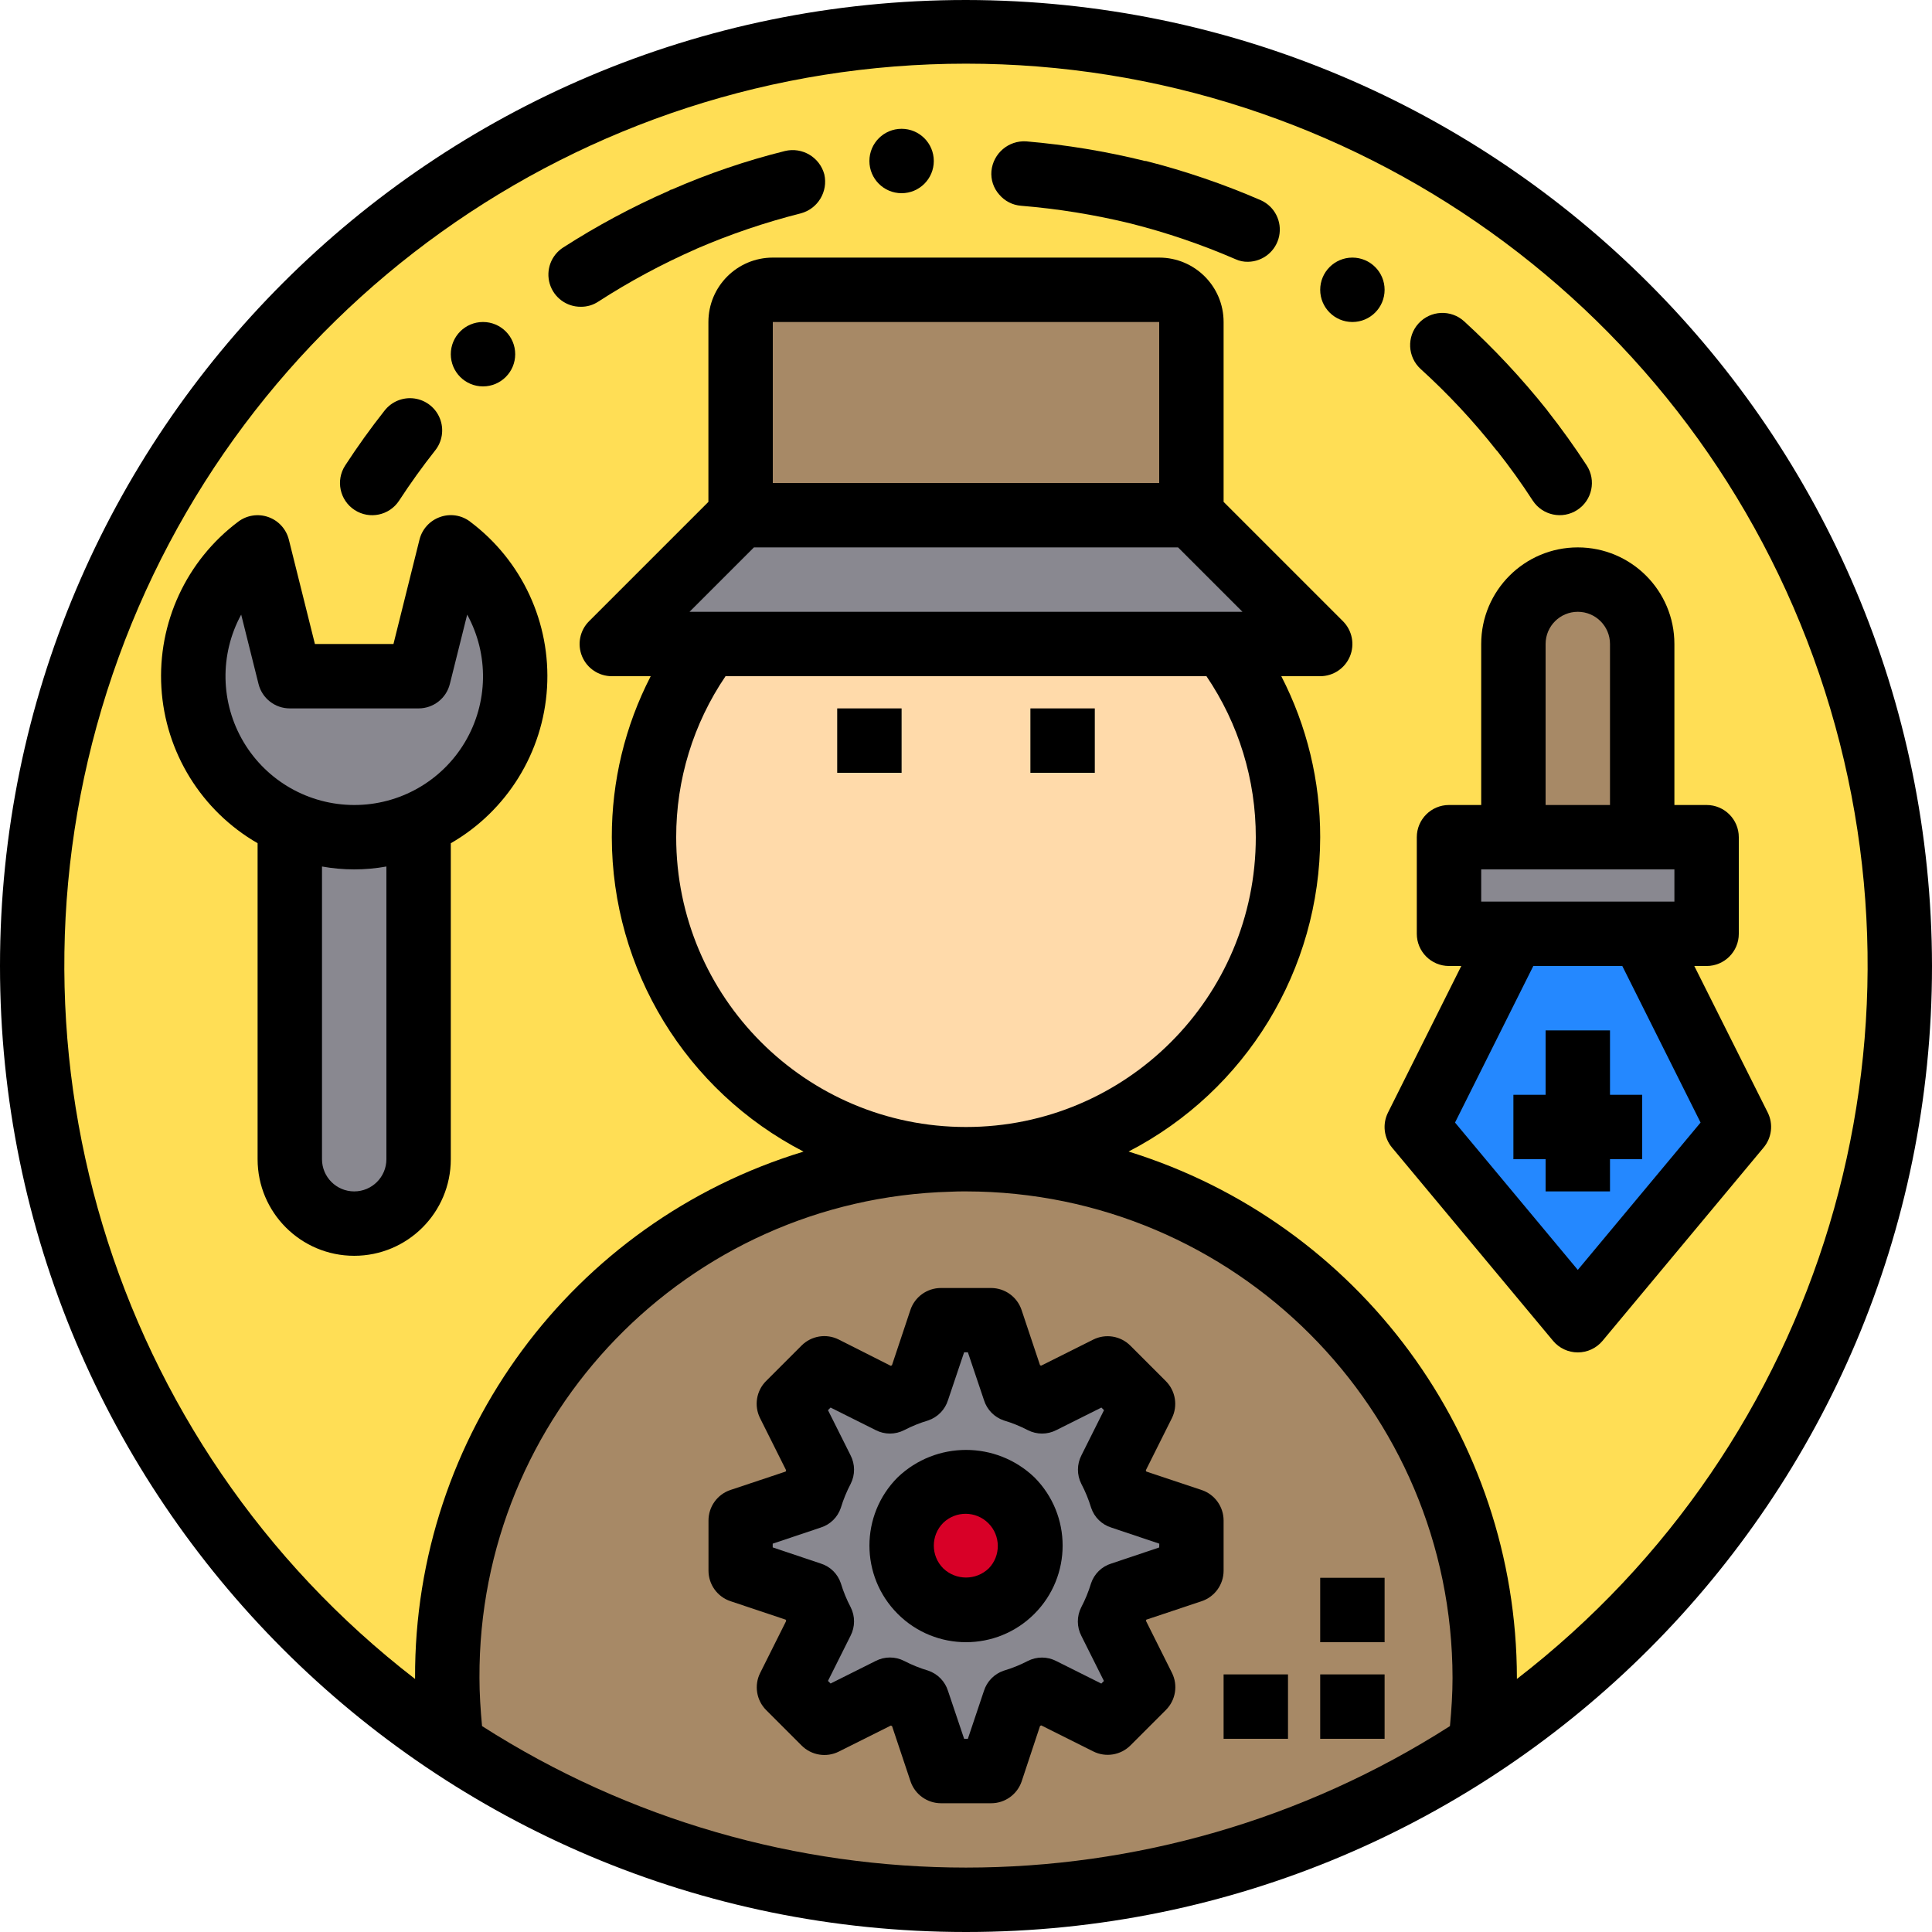 <svg height="480pt" viewBox="0 0 480 480" width="480pt" xmlns="http://www.w3.org/2000/svg"><path d="m408 232 24 48-40 48-40-48 24-48zm0 0" fill="#2488ff"/><path d="m424 208v24h-64v-24zm0 0" fill="#898890"/><path d="m240 8c102.422 0 192.727 67.164 222.191 165.258s-8.879 203.902-94.352 260.344c.672-5.551 1.02-11.133 1.039-16.723-.039-71.16-57.719-128.84-128.879-128.879 30.316.031 58.035-17.094 71.582-44.215 13.543-27.121 10.574-59.57-7.66-83.785h24.078l-32-32v-48c0-4.418-3.582-8-8-8h-96c-4.418 0-8 3.582-8 8v48l-32 32h24.078c-17.773 23.609-21.074 55.102-8.578 81.887 12.492 26.781 38.746 44.484 68.262 46.035-.047.043-.074.098-.082.156-69.445 2.355-124.531 59.316-124.559 128.801.02 5.59.367 11.172 1.039 16.723-85.473-56.441-123.816-162.25-94.352-260.344s119.77-165.258 222.191-165.258zm192 272-24-48h16v-24h-16v-48c-.066-8.809-7.191-15.934-16-16-8.824.027-15.973 7.176-16 16v48h-16v24h16l-24 48 40 48zm-328-75.281c13.051-5.707 22.086-17.914 23.734-32.062s-4.344-28.105-15.734-36.656l-8 32h-32l-8-32c-11.391 8.551-17.383 22.508-15.734 36.656s10.684 26.355 23.734 32.062v83.281c-.016 4.227 1.656 8.285 4.641 11.281 2.984 3.055 7.09 4.758 11.359 4.719 8.824-.027 15.973-7.176 16-16zm0 0" fill="#ffde55"/><path d="m408 160v48h-32v-48c.027-8.824 7.176-15.973 16-16 8.809.066 15.934 7.191 16 16zm0 0" fill="#a78966"/><path d="m368.879 416.879c-.02 5.59-.367 11.172-1.039 16.723v.078c-77.57 51.094-178.109 51.094-255.68 0v-.078c-.672-5.551-1.02-11.133-1.039-16.723.027-69.484 55.113-126.445 124.559-128.801 1.441-.078 2.879-.078 4.32-.078 71.16.039 128.84 57.719 128.879 128.879zm-72.879-26.641v-12.477l-17.359-5.762c-.734-2.344-1.672-4.621-2.801-6.801l8.16-16.398-8.801-8.801-16.398 8.16c-2.18-1.129-4.457-2.066-6.801-2.801l-5.762-17.359h-12.477l-5.762 17.359c-2.344.734-4.621 1.672-6.801 2.801l-16.398-8.16-8.801 8.801 8.16 16.398c-1.129 2.18-2.066 4.457-2.801 6.801l-17.359 5.762v12.477l17.359 5.762c.734 2.344 1.672 4.621 2.801 6.801l-8.16 16.398 8.801 8.801 16.398-8.16c2.18 1.129 4.457 2.066 6.801 2.801l5.762 17.359h12.477l5.762-17.359c2.344-.734 4.621-1.672 6.801-2.801l16.398 8.16 8.801-8.801-8.16-16.398c1.129-2.18 2.066-4.457 2.801-6.801zm0 0" fill="#a78966"/><path d="m328 160h-176l32-32h112zm0 0" fill="#898890"/><path d="m303.922 160c18.234 24.215 21.203 56.664 7.66 83.785-13.547 27.121-41.266 44.246-71.582 44.215-1.441 0-2.879 0-4.238-.078-29.516-1.551-55.77-19.254-68.262-46.035-12.496-26.785-9.195-58.277 8.578-81.887zm0 0" fill="#ffdaaa"/><path d="m296 377.762v12.477l-17.359 5.762c-.734 2.344-1.672 4.621-2.801 6.801l8.16 16.398-8.801 8.801-16.398-8.16c-2.18 1.129-4.457 2.066-6.801 2.801l-5.762 17.359h-12.477l-5.762-17.359c-2.344-.734-4.621-1.672-6.801-2.801l-16.398 8.16-8.801-8.801 8.16-16.398c-1.129-2.18-2.066-4.457-2.801-6.801l-17.359-5.762v-12.477l17.359-5.762c.734-2.344 1.672-4.621 2.801-6.801l-8.16-16.398 8.801-8.801 16.398 8.16c2.18-1.129 4.457-2.066 6.801-2.801l5.762-17.359h12.477l5.762 17.359c2.344.734 4.621 1.672 6.801 2.801l16.398-8.16 8.801 8.801-8.16 16.398c1.129 2.18 2.066 4.457 2.801 6.801zm-44.719 17.52c6.227-6.23 6.227-16.332 0-22.562-6.23-6.227-16.332-6.227-22.562 0-6.227 6.23-6.227 16.332 0 22.562 2.973 3.031 7.035 4.738 11.281 4.738s8.309-1.707 11.281-4.738zm0 0" fill="#898890"/><path d="m296 80v48h-112v-48c0-4.418 3.582-8 8-8h96c4.418 0 8 3.582 8 8zm0 0" fill="#a78966"/><path d="m255.953 384c0 8.809-7.145 15.953-15.953 15.953s-15.953-7.145-15.953-15.953 7.145-15.953 15.953-15.953 15.953 7.145 15.953 15.953zm0 0" fill="#d80027"/><path d="m128 168c-.035 15.91-9.445 30.301-24 36.719-10.219 4.375-21.781 4.375-32 0-13.051-5.707-22.086-17.914-23.734-32.062s4.344-28.105 15.734-36.656l8 32h32l8-32c10.062 7.562 15.988 19.414 16 32zm0 0" fill="#898890"/><path d="m104 204.719v83.281c-.027 8.824-7.176 15.973-16 16-4.27.039-8.375-1.664-11.359-4.719-2.984-2.996-4.656-7.055-4.641-11.281v-83.281c10.219 4.375 21.781 4.375 32 0zm0 0" fill="#898890"/><path d="m240 0c-132.547 0-240 107.453-240 240s107.453 240 240 240 240-107.453 240-240c-.148-132.484-107.516-239.852-240-240zm-120.238 428.84c-.387-4.145-.641-8.137-.641-11.961-.277-65.355 51.66-118.984 116.992-120.801 1.293-.078 2.598-.078 3.887-.078 66.73.074 120.805 54.152 120.879 120.879 0 3.824-.254 7.816-.641 11.961-73.305 46.875-167.172 46.875-240.477 0zm168.238-308.84h-96v-40h96zm-100.688 16h105.375l16 16h-137.375zm-7.055 32h119.484c8.008 11.801 12.277 25.738 12.258 40 0 39.766-32.234 72-72 72s-72-32.234-72-72c-.02-14.262 4.25-28.199 12.258-40zm196.613 249.137v-.258c-.074-60.008-39.164-112.996-96.48-130.781 29.215-15.094 47.578-45.215 47.609-78.098.023-13.914-3.289-27.633-9.664-40h9.664c3.234 0 6.152-1.949 7.391-4.938s.551-6.43-1.734-8.719l-29.656-29.656v-44.688c0-8.836-7.164-16-16-16h-96c-8.836 0-16 7.164-16 16v44.688l-29.656 29.656c-2.285 2.289-2.973 5.73-1.734 8.719s4.156 4.938 7.391 4.938h9.664c-6.375 12.367-9.688 26.086-9.664 40 .043 32.891 18.41 63.016 47.633 78.113-57.527 17.484-96.762 70.645-96.512 130.766v.258c-75.871-58.566-106.078-158.914-75.137-249.625 30.938-90.715 116.164-151.695 212.008-151.695s181.07 60.98 212.008 151.695c30.938 90.711.734 191.059-75.137 249.625zm0 0"/><path d="m223.031 367.031c-9.367 9.375-9.363 24.566.008 33.938 9.371 9.371 24.566 9.371 33.938 0 9.371-9.371 9.375-24.562.008-33.938-9.5-9.07-24.453-9.07-33.953 0zm22.625 22.625c-3.16 3.035-8.152 3.035-11.312 0-3.121-3.125-3.121-8.188 0-11.312 3.141-3.031 8.129-2.988 11.215.098 3.086 3.086 3.129 8.074.098 11.215zm0 0"/><path d="m298.535 370.184-13.734-4.582-.129-.305 6.465-12.93c1.543-3.078.941-6.805-1.496-9.238l-8.801-8.801c-2.434-2.438-6.156-3.047-9.238-1.504l-12.922 6.465-.281-.09-4.582-13.703c-1.078-3.273-4.137-5.488-7.586-5.496h-12.461c-3.441 0-6.496 2.203-7.586 5.465l-4.582 13.734-.305.129-12.922-6.527c-3.082-1.543-6.805-.938-9.238 1.504l-8.801 8.801c-2.438 2.434-3.039 6.156-1.496 9.238l6.465 12.93-.105.328-13.711 4.574c-3.262 1.09-5.461 4.145-5.465 7.586v12.461c.004 3.441 2.203 6.496 5.465 7.586l13.711 4.59.129.305-6.465 12.93c-1.543 3.078-.941 6.805 1.496 9.238l8.801 8.801c2.434 2.438 6.156 3.047 9.238 1.504l12.922-6.465.305.129 4.582 13.703c1.09 3.262 4.145 5.465 7.586 5.465h12.465c3.438 0 6.492-2.203 7.582-5.465l4.559-13.742.305-.129 12.922 6.465c3.082 1.539 6.805.934 9.238-1.504l8.801-8.801c2.438-2.438 3.039-6.16 1.496-9.238l-6.465-12.93.105-.266 13.711-4.574c3.273-1.082 5.488-4.145 5.488-7.594v-12.461c0-3.441-2.203-6.496-5.465-7.586zm-10.535 14.281-11.922 4c-2.359.73-4.223 2.559-5.008 4.902-.625 2.07-1.445 4.074-2.453 5.984-1.121 2.23-1.105 4.863.047 7.082l5.602 11.199-.648.648-11.203-5.602c-2.223-1.148-4.867-1.148-7.094 0-1.902.988-3.891 1.789-5.945 2.398-2.359.797-4.195 2.68-4.934 5.059l-3.977 11.863h-.93l-4-11.879c-.738-2.383-2.574-4.262-4.934-5.059-2.055-.609-4.043-1.414-5.945-2.398-2.227-1.148-4.871-1.148-7.098 0l-11.199 5.602-.648-.648 5.602-11.203c1.148-2.215 1.168-4.848.047-7.078-1.008-1.91-1.828-3.914-2.457-5.984-.781-2.344-2.645-4.172-5.008-4.902l-11.918-4v-.93l11.918-4c2.363-.734 4.227-2.559 5.008-4.902.629-2.07 1.449-4.074 2.457-5.984 1.121-2.23 1.102-4.863-.047-7.082l-5.602-11.199.648-.648 11.199 5.602c2.227 1.148 4.871 1.148 7.098 0 1.902-.988 3.891-1.789 5.945-2.402 2.359-.793 4.195-2.676 4.934-5.055l4-11.879h.93l4 11.879c.738 2.379 2.574 4.262 4.934 5.055 2.055.613 4.043 1.414 5.945 2.402 2.227 1.148 4.871 1.148 7.098 0l11.199-5.602.648.648-5.602 11.199c-1.148 2.219-1.168 4.852-.047 7.082 1.008 1.91 1.828 3.914 2.457 5.984.781 2.344 2.645 4.168 5.008 4.902l11.918 4zm0 0"/><path d="m439.199 276.426-18.254-36.426h3.055c4.418 0 8-3.582 8-8v-24c0-4.418-3.582-8-8-8h-8v-40c0-13.254-10.746-24-24-24s-24 10.746-24 24v40h-8c-4.418 0-8 3.582-8 8v24c0 4.418 3.582 8 8 8h3.055l-18.215 36.426c-1.422 2.844-1.023 6.262 1.016 8.703l40 48c1.52 1.82 3.77 2.875 6.145 2.875s4.625-1.055 6.145-2.875l40-48c2.051-2.434 2.465-5.852 1.055-8.703zm-55.199-116.426c0-4.418 3.582-8 8-8s8 3.582 8 8v40h-16zm-16 56h48v8h-48zm24 99.504-30.504-36.609 19.449-38.895h22.109l19.449 38.895zm0 0"/><path d="m400 256h-16v16h-8v16h8v8h16v-8h8v-16h-8zm0 0"/><path d="m256 176h16v16h-16zm0 0"/><path d="m208 176h16v16h-16zm0 0"/><path d="m116.801 129.602c-2.137-1.629-4.953-2.059-7.48-1.145-2.531.895-4.445 2.996-5.098 5.598l-6.469 25.945h-19.516l-6.477-25.938c-.652-2.598-2.559-4.703-5.086-5.598-2.523-.898-5.332-.473-7.477 1.137-12.891 9.66-20.07 25.156-19.102 41.238.965 16.082 9.945 30.605 23.902 38.656v78.504c0 13.254 10.746 24 24 24s24-10.746 24-24v-78.496c13.961-8.047 22.945-22.57 23.91-38.656.965-16.086-6.215-31.578-19.109-41.238zm-20.801 158.398c0 4.418-3.582 8-8 8s-8-3.582-8-8v-72.719c5.289.957 10.711.957 16 0zm-8-88c-11.285-.008-21.734-5.961-27.492-15.664-5.762-9.707-5.984-21.727-.586-31.641l4.309 17.242c.891 3.562 4.094 6.066 7.77 6.062h32c3.672 0 6.871-2.5 7.762-6.062l4.309-17.242c5.43 9.906 5.223 21.945-.543 31.66-5.766 9.715-16.23 15.664-27.527 15.645zm0 0"/><path d="m328 416h16v16h-16zm0 0"/><path d="m304 416h16v16h-16zm0 0"/><path d="m328 392h16v16h-16zm0 0"/><path d="m88.098 126.703c3.699 2.414 8.66 1.367 11.07-2.336 2.777-4.262 5.777-8.438 8.902-12.398 1.816-2.238 2.289-5.281 1.234-7.965-1.055-2.684-3.469-4.59-6.32-4.996-2.855-.406-5.707.758-7.465 3.039-3.43 4.344-6.711 8.914-9.758 13.602-2.402 3.699-1.359 8.645 2.336 11.055zm0 0"/><path d="m195.039 37.512c-9.652 2.402-19.086 5.617-28.199 9.602-.086 0-.191 0-.281.055-.086.055 0 .09-.078.09-.121.02-.23.074-.32.156-9.105 3.992-17.879 8.699-26.238 14.074-3 1.926-4.359 5.605-3.34 9.02 1.02 3.414 4.176 5.742 7.738 5.707 1.535.016 3.039-.43 4.32-1.277 7.719-4.988 15.824-9.348 24.238-13.043.082 0 .082 0 .16-.086 8.391-3.621 17.059-6.562 25.922-8.801 4.23-1.133 6.809-5.406 5.84-9.68-1.145-4.262-5.469-6.836-9.762-5.816zm0 0"/><path d="m313.281 49.762c-9.246-4.012-18.797-7.277-28.562-9.762h-.238c-9.699-2.395-19.566-4.027-29.52-4.879-4.395-.273-8.215 2.984-8.641 7.367-.191 2.125.504 4.234 1.918 5.832 1.363 1.625 3.324 2.637 5.441 2.801 9.168.75 18.262 2.219 27.199 4.398 8.922 2.25 17.641 5.219 26.082 8.879.977.449 2.043.668 3.117.641 3.746-.055 6.949-2.695 7.719-6.359.766-3.664-1.109-7.367-4.516-8.918zm0 0"/><path d="m371.762 111.832.238.246c3.098 3.93 6.07 8.059 8.801 12.281 2.41 3.703 7.367 4.75 11.07 2.336 3.703-2.41 4.75-7.367 2.336-11.07-3.047-4.672-6.328-9.242-9.758-13.602l-.051-.102-.078-.09c-6.266-7.859-13.141-15.215-20.559-22-3.273-2.98-8.344-2.746-11.324.523-2.984 3.273-2.75 8.344.523 11.324 6.812 6.184 13.102 12.926 18.801 20.152zm0 0"/><path d="m232 40c0 4.418-3.582 8-8 8s-8-3.582-8-8 3.582-8 8-8 8 3.582 8 8zm0 0"/><path d="m344 72c0 4.418-3.582 8-8 8s-8-3.582-8-8 3.582-8 8-8 8 3.582 8 8zm0 0"/><path d="m128 88c0 4.418-3.582 8-8 8s-8-3.582-8-8 3.582-8 8-8 8 3.582 8 8zm0 0"/></svg>